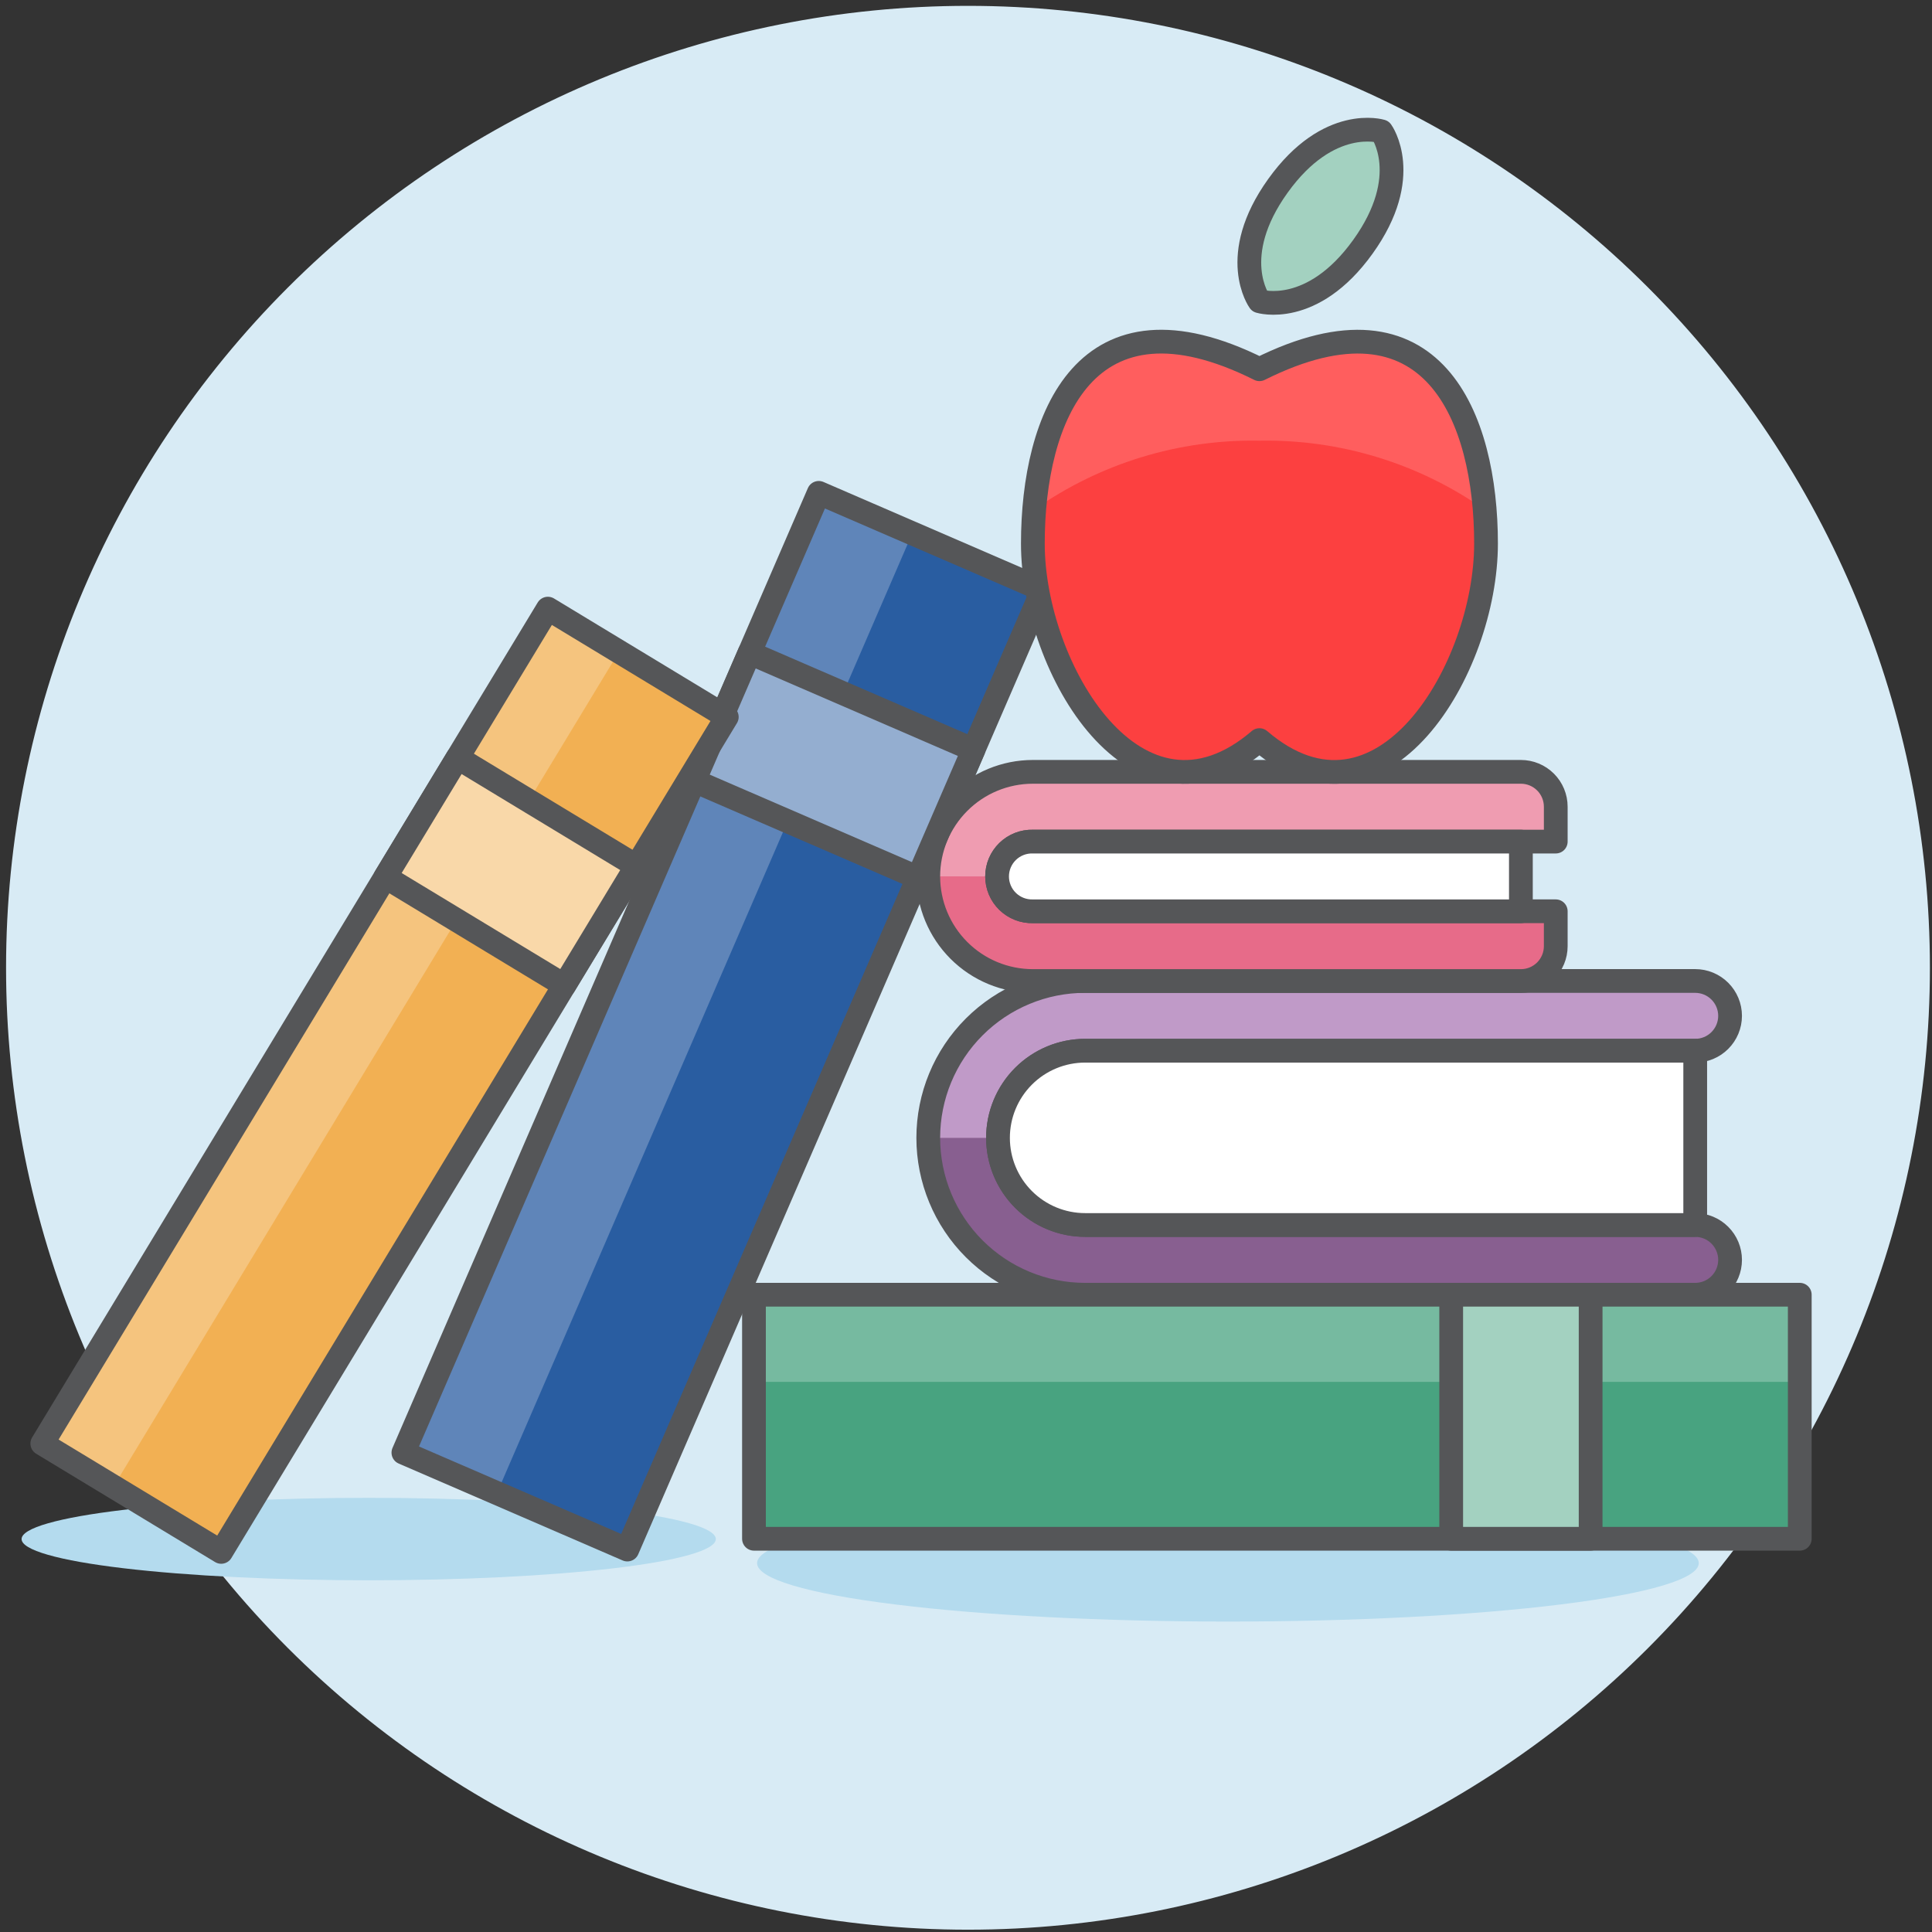<svg width="109" height="109" viewBox="0 0 109 109" fill="none" xmlns="http://www.w3.org/2000/svg">
<rect x="0" y="0" width="109" height="109" fill="#333333" stroke="none"/>
<path d="M1.012 54.6C1.012 68.816 6.66 82.449 16.712 92.501C26.764 102.553 40.397 108.2 54.612 108.2C68.828 108.2 82.461 102.553 92.513 92.501C102.565 82.449 108.212 68.816 108.212 54.6C108.212 40.384 102.565 26.751 92.513 16.699C82.461 6.647 68.828 1 54.612 1C40.397 1 26.764 6.647 16.712 16.699C6.66 26.751 1.012 40.384 1.012 54.6Z" fill="#D8EBF5" stroke="#D8EBF5" stroke-width="1.34"/>
<path d="M42.713 88.189C42.713 89.063 45.512 89.901 50.494 90.519C55.475 91.138 62.232 91.485 69.277 91.485C76.323 91.485 83.079 91.138 88.061 90.519C93.043 89.901 95.841 89.063 95.841 88.189C95.841 87.314 93.043 86.476 88.061 85.858C83.079 85.239 76.323 84.892 69.277 84.892C62.232 84.892 55.475 85.239 50.494 85.858C45.512 86.476 42.713 87.314 42.713 88.189Z" fill="#B4DBEE"/>
<path d="M1.218 86.831C1.218 87.137 1.724 87.439 2.708 87.721C3.692 88.004 5.135 88.26 6.954 88.476C8.772 88.692 10.931 88.863 13.307 88.98C15.683 89.097 18.23 89.157 20.802 89.157C23.373 89.157 25.92 89.097 28.296 88.98C30.672 88.863 32.831 88.692 34.65 88.476C36.468 88.26 37.911 88.004 38.895 87.721C39.879 87.439 40.386 87.137 40.386 86.831C40.386 86.526 39.879 86.223 38.895 85.941C37.911 85.659 36.468 85.402 34.65 85.186C32.831 84.97 30.672 84.799 28.296 84.682C25.92 84.565 23.373 84.505 20.802 84.505C18.23 84.505 15.683 84.565 13.307 84.682C10.931 84.799 8.772 84.97 6.954 85.186C5.135 85.402 3.692 85.659 2.708 85.941C1.724 86.223 1.218 86.526 1.218 86.831Z" fill="#B4DBEE"/>
<path d="M61.221 59.279C59.917 59.279 58.667 59.797 57.745 60.719C56.823 61.642 56.305 62.892 56.305 64.196C56.305 65.5 56.823 66.75 57.745 67.672C58.667 68.594 59.917 69.112 61.221 69.112H95.641C96.162 69.112 96.663 69.32 97.031 69.689C97.4 70.057 97.608 70.558 97.608 71.079C97.608 71.601 97.4 72.102 97.031 72.471C96.663 72.839 96.162 73.047 95.641 73.047H61.221C58.874 73.047 56.623 72.114 54.963 70.454C53.303 68.794 52.371 66.543 52.371 64.196C52.371 61.849 53.303 59.597 54.963 57.938C56.623 56.278 58.874 55.345 61.221 55.345H95.641C96.162 55.345 96.663 55.553 97.031 55.921C97.4 56.29 97.608 56.791 97.608 57.312C97.608 57.834 97.4 58.334 97.031 58.703C96.663 59.072 96.162 59.279 95.641 59.279H61.221Z" fill="#885F90"/>
<path d="M52.372 64.196C52.371 63.034 52.599 61.883 53.043 60.809C53.487 59.736 54.139 58.76 54.96 57.938C55.781 57.116 56.757 56.464 57.83 56.019C58.904 55.574 60.054 55.345 61.216 55.345H95.641C96.162 55.345 96.663 55.553 97.032 55.921C97.401 56.29 97.608 56.791 97.608 57.312C97.608 57.834 97.401 58.334 97.032 58.703C96.663 59.072 96.162 59.279 95.641 59.279H61.221C59.917 59.279 58.667 59.797 57.745 60.719C56.823 61.642 56.305 62.892 56.305 64.196H52.372Z" fill="#C09AC8"/>
<path d="M61.221 59.279C59.917 59.279 58.667 59.797 57.745 60.719C56.823 61.642 56.305 62.892 56.305 64.196C56.305 65.5 56.823 66.75 57.745 67.672C58.667 68.594 59.917 69.112 61.221 69.112H95.641C96.162 69.112 96.663 69.32 97.031 69.689C97.4 70.057 97.608 70.558 97.608 71.079C97.608 71.601 97.4 72.102 97.031 72.471C96.663 72.839 96.162 73.047 95.641 73.047H61.221C58.874 73.047 56.623 72.114 54.963 70.454C53.303 68.794 52.371 66.543 52.371 64.196C52.371 61.849 53.303 59.597 54.963 57.938C56.623 56.278 58.874 55.345 61.221 55.345H95.641C96.162 55.345 96.663 55.553 97.031 55.921C97.4 56.29 97.608 56.791 97.608 57.312C97.608 57.834 97.4 58.334 97.031 58.703C96.663 59.072 96.162 59.279 95.641 59.279H61.221Z" stroke="#555658" stroke-width="1.34" stroke-linecap="round" stroke-linejoin="round"/>
<path d="M95.641 69.112V59.279H61.221C59.917 59.279 58.667 59.797 57.745 60.719C56.823 61.641 56.305 62.892 56.305 64.196C56.305 65.5 56.823 66.75 57.745 67.672C58.667 68.594 59.917 69.112 61.221 69.112H95.641Z" fill="white" stroke="#555658" stroke-width="1.34" stroke-linecap="round" stroke-linejoin="round"/>
<path d="M58.272 43.546C56.707 43.546 55.206 44.168 54.1 45.275C52.993 46.381 52.371 47.882 52.371 49.447C52.371 51.012 52.993 52.513 54.1 53.62C55.206 54.726 56.707 55.348 58.272 55.348H85.806C86.328 55.348 86.828 55.141 87.197 54.772C87.566 54.403 87.773 53.902 87.773 53.381V51.413H58.272C58.01 51.42 57.748 51.375 57.504 51.279C57.259 51.183 57.036 51.039 56.848 50.856C56.66 50.673 56.51 50.454 56.408 50.212C56.306 49.97 56.254 49.71 56.254 49.447C56.254 49.184 56.306 48.924 56.408 48.682C56.51 48.441 56.66 48.221 56.848 48.038C57.036 47.855 57.259 47.711 57.504 47.615C57.748 47.52 58.01 47.474 58.272 47.481H87.773V45.514C87.773 44.992 87.566 44.491 87.197 44.123C86.828 43.754 86.328 43.546 85.806 43.546H58.272Z" fill="#E76B89"/>
<path d="M56.305 49.446C56.305 49.188 56.356 48.932 56.455 48.694C56.553 48.455 56.698 48.239 56.881 48.056C57.064 47.873 57.281 47.729 57.519 47.63C57.758 47.531 58.014 47.48 58.272 47.481H87.773V45.514C87.773 44.992 87.566 44.491 87.197 44.123C86.828 43.754 86.328 43.546 85.806 43.546H58.272C56.708 43.546 55.209 44.168 54.103 45.273C52.997 46.379 52.376 47.879 52.376 49.442L56.305 49.446Z" fill="#EF9CB1"/>
<path d="M58.272 43.546C56.707 43.546 55.206 44.168 54.1 45.275C52.993 46.381 52.371 47.882 52.371 49.447C52.371 51.012 52.993 52.513 54.1 53.62C55.206 54.726 56.707 55.348 58.272 55.348H85.806C86.328 55.348 86.828 55.141 87.197 54.772C87.566 54.403 87.773 53.902 87.773 53.381V51.413H58.272C58.01 51.42 57.748 51.375 57.504 51.279C57.259 51.183 57.036 51.039 56.848 50.856C56.66 50.673 56.51 50.454 56.408 50.212C56.306 49.97 56.254 49.71 56.254 49.447C56.254 49.184 56.306 48.924 56.408 48.682C56.51 48.441 56.66 48.221 56.848 48.038C57.036 47.855 57.259 47.711 57.504 47.615C57.748 47.52 58.01 47.474 58.272 47.481H87.773V45.514C87.773 44.992 87.566 44.491 87.197 44.123C86.828 43.754 86.328 43.546 85.806 43.546H58.272Z" stroke="#555658" stroke-width="1.34" stroke-linecap="round" stroke-linejoin="round"/>
<path d="M85.806 51.414V47.481H58.272C58.009 47.474 57.748 47.52 57.504 47.615C57.259 47.711 57.036 47.855 56.848 48.038C56.66 48.221 56.51 48.441 56.408 48.682C56.306 48.925 56.253 49.184 56.253 49.447C56.253 49.71 56.306 49.97 56.408 50.212C56.51 50.454 56.66 50.673 56.848 50.856C57.036 51.039 57.259 51.183 57.504 51.279C57.748 51.375 58.009 51.42 58.272 51.414H85.806Z" fill="white" stroke="#555658" stroke-width="1.34" stroke-linecap="round" stroke-linejoin="round"/>
<path d="M22.759 81.956L46.193 27.806L58.828 33.274L35.394 87.423L22.759 81.956Z" fill="#295DA1"/>
<path d="M28.035 84.241L24.563 82.74C24.084 82.533 23.707 82.144 23.515 81.659C23.324 81.174 23.332 80.633 23.539 80.154L45.411 29.612C45.618 29.133 46.007 28.756 46.492 28.564C46.977 28.372 47.518 28.381 47.997 28.588L51.469 30.09L28.035 84.241Z" fill="#5F85B9"/>
<path d="M22.759 81.956L46.193 27.806L58.828 33.274L35.394 87.423L22.759 81.956Z" stroke="#555658" stroke-width="1.34" stroke-linecap="round" stroke-linejoin="round"/>
<path d="M39.162 44.052L42.286 36.832L54.921 42.3L51.797 49.52L39.162 44.052Z" fill="#94AED0" stroke="#555658" stroke-width="1.34" stroke-linecap="round" stroke-linejoin="round"/>
<path d="M2.386 81.443L30.91 34.338L41.004 40.45L12.48 87.555L2.386 81.443Z" fill="#F2B053"/>
<path d="M6.401 83.875L4.069 82.463C3.847 82.329 3.654 82.154 3.501 81.946C3.347 81.738 3.236 81.502 3.174 81.251C3.111 81 3.099 80.739 3.138 80.484C3.177 80.228 3.265 79.982 3.399 79.761L29.892 36.02C30.026 35.799 30.202 35.606 30.41 35.453C30.618 35.3 30.854 35.19 31.105 35.129C31.355 35.067 31.616 35.055 31.871 35.094C32.126 35.133 32.371 35.222 32.592 35.356L34.924 36.769L6.401 83.875Z" fill="#F5C47E"/>
<path d="M2.386 81.443L30.91 34.338L41.004 40.45L12.48 87.555L2.386 81.443Z" stroke="#555658" stroke-width="1.34" stroke-linecap="round" stroke-linejoin="round"/>
<path d="M21.742 49.48L25.817 42.75L35.911 48.862L31.836 55.592L21.742 49.48Z" fill="#F9D8A9" stroke="#555658" stroke-width="1.34" stroke-linecap="round" stroke-linejoin="round"/>
<path d="M42.538 73.046H101.54V86.814H42.538V73.046Z" fill="#48A380"/>
<path d="M101.54 77.964V75.016C101.54 74.758 101.49 74.502 101.391 74.263C101.292 74.025 101.147 73.808 100.964 73.626C100.782 73.443 100.565 73.298 100.326 73.2C100.087 73.101 99.832 73.05 99.573 73.05H44.499C44.241 73.05 43.985 73.101 43.747 73.2C43.508 73.298 43.291 73.443 43.108 73.626C42.926 73.808 42.781 74.025 42.682 74.263C42.583 74.502 42.532 74.758 42.532 75.016V77.964H101.54Z" fill="#76BAA0"/>
<path d="M42.538 73.046H101.54V86.814H42.538V73.046Z" stroke="#555658" stroke-width="1.34" stroke-linecap="round" stroke-linejoin="round"/>
<path d="M81.874 73.046H89.741V86.814H81.874V73.046Z" fill="#A3D1C0" stroke="#555658" stroke-width="1.34" stroke-linecap="round" stroke-linejoin="round"/>
<path d="M71.056 20.832C80.89 15.915 83.839 23.606 83.839 30.666C83.839 37.727 77.943 47.655 71.056 41.755C64.172 47.651 58.272 37.727 58.272 30.666C58.272 23.606 61.221 15.911 71.056 20.832Z" fill="#FC4040"/>
<path d="M71.056 24.863C75.594 24.778 80.041 26.139 83.755 28.749C83.243 22.317 80.003 16.349 71.056 20.824C62.106 16.349 58.868 22.318 58.356 28.749C62.07 26.139 66.518 24.778 71.056 24.863Z" fill="#FF5E5E"/>
<path d="M71.056 20.832C80.89 15.915 83.839 23.606 83.839 30.666C83.839 37.727 77.943 47.655 71.056 41.755C64.172 47.651 58.272 37.727 58.272 30.666C58.272 23.606 61.221 15.911 71.056 20.832Z" stroke="#555658" stroke-width="1.34" stroke-linecap="round" stroke-linejoin="round"/>
<path d="M77.937 7.408C77.937 7.408 79.76 9.927 76.893 13.922C74.025 17.916 71.056 16.996 71.056 16.996C71.056 16.996 69.233 14.476 72.1 10.482C74.966 6.487 77.937 7.408 77.937 7.408Z" fill="#A3D1C0" stroke="#555658" stroke-width="1.34" stroke-linecap="round" stroke-linejoin="round"/>
</svg>
